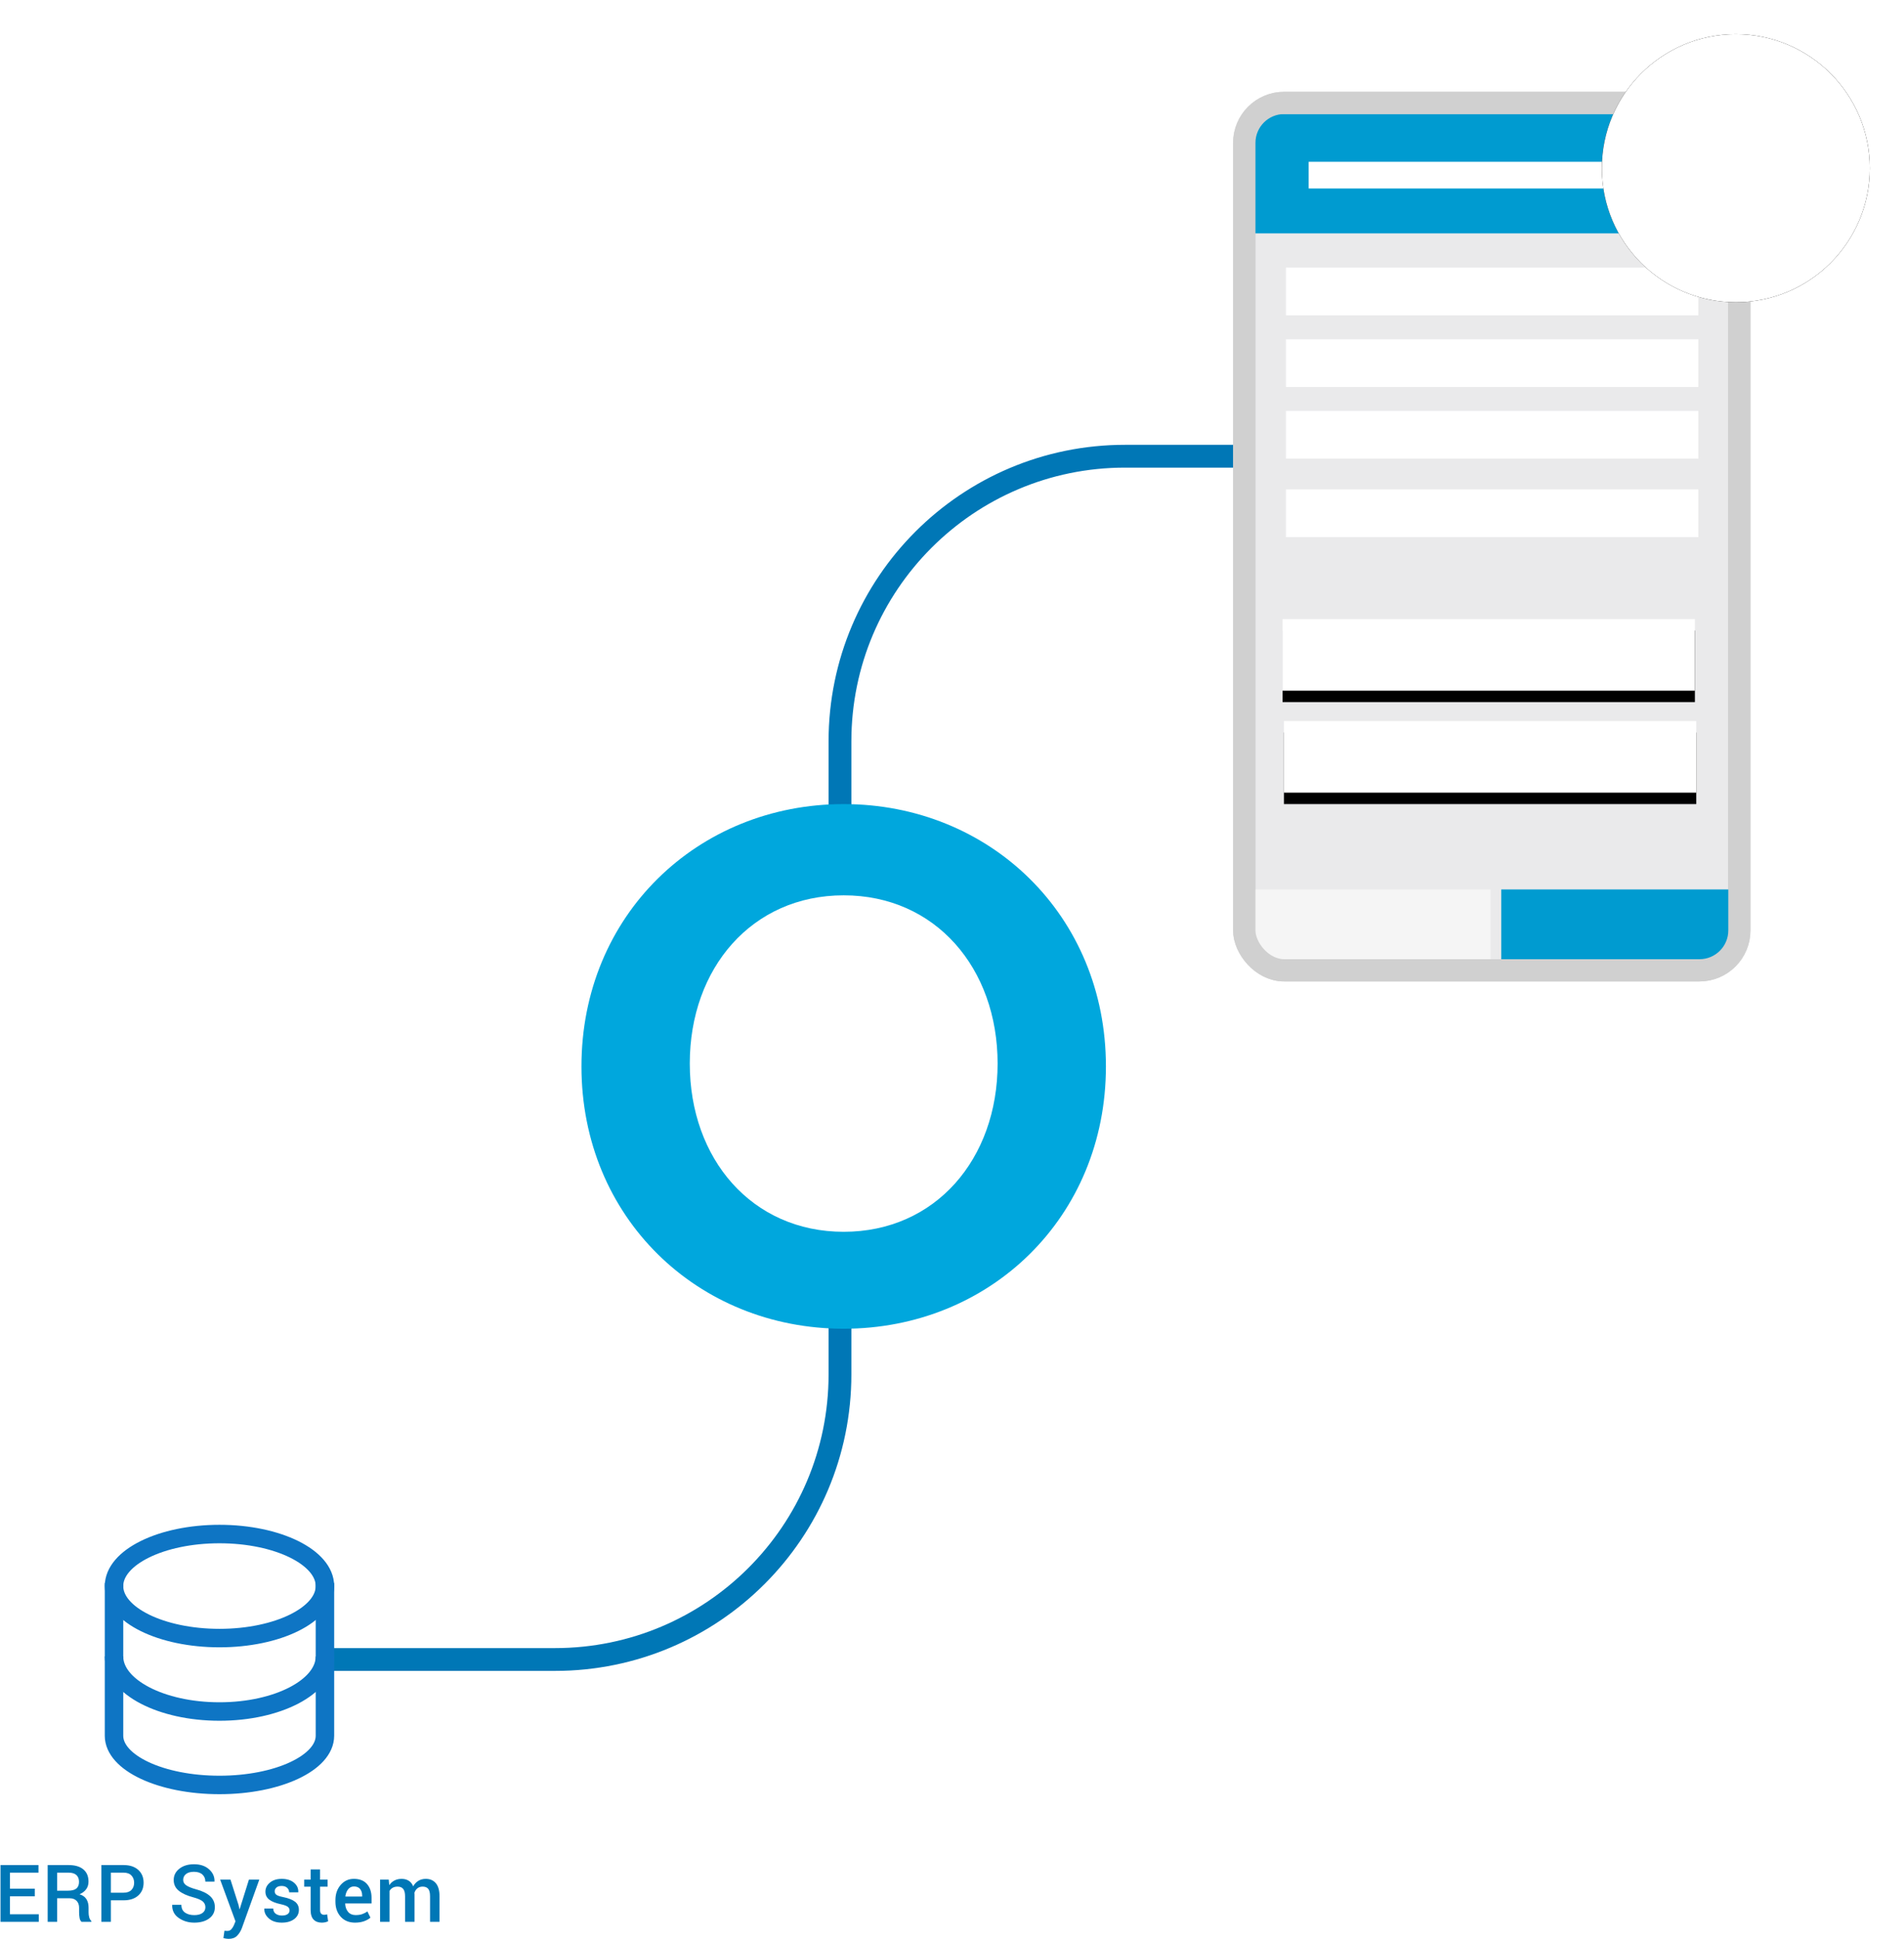 <?xml version="1.0" encoding="UTF-8"?>
<svg width="334px" height="340px" viewBox="0 0 334 340" version="1.1" xmlns="http://www.w3.org/2000/svg" xmlns:xlink="http://www.w3.org/1999/xlink">
    <!-- Generator: Sketch 52.5 (67469) - http://www.bohemiancoding.com/sketch -->
    <title>Group 4</title>
    <desc>Created with Sketch.</desc>
    <defs>
        <rect id="path-1" x="5.986" y="88.562" width="72.334" height="12.553"></rect>
        <filter x="-1.4%" y="-8.0%" width="102.8%" height="131.9%" filterUnits="objectBoundingBox" id="filter-2">
            <feOffset dx="0" dy="2" in="SourceAlpha" result="shadowOffsetOuter1"></feOffset>
            <feColorMatrix values="0 0 0 0 0   0 0 0 0 0.608   0 0 0 0 0.816  0 0 0 1 0" type="matrix" in="shadowOffsetOuter1"></feColorMatrix>
        </filter>
        <rect id="path-3" x="6.225" y="106.445" width="72.334" height="12.553"></rect>
        <filter x="-1.4%" y="-8.0%" width="102.8%" height="131.9%" filterUnits="objectBoundingBox" id="filter-4">
            <feOffset dx="0" dy="2" in="SourceAlpha" result="shadowOffsetOuter1"></feOffset>
            <feColorMatrix values="0 0 0 0 0   0 0 0 0 0.608   0 0 0 0 0.816  0 0 0 1 0" type="matrix" in="shadowOffsetOuter1"></feColorMatrix>
        </filter>
        <circle id="path-5" cx="23.5" cy="23.5" r="23.5"></circle>
        <filter x="-19.1%" y="-19.1%" width="138.3%" height="138.3%" filterUnits="objectBoundingBox" id="filter-6">
            <feOffset dx="0" dy="0" in="SourceAlpha" result="shadowOffsetOuter1"></feOffset>
            <feGaussianBlur stdDeviation="3" in="shadowOffsetOuter1" result="shadowBlurOuter1"></feGaussianBlur>
            <feColorMatrix values="0 0 0 0 0.671   0 0 0 0 0.678   0 0 0 0 0.694  0 0 0 1 0" type="matrix" in="shadowBlurOuter1"></feColorMatrix>
        </filter>
    </defs>
    <g id="A.2-Ontego-GL" stroke="none" stroke-width="1" fill="none" fill-rule="evenodd">
        <g id="A.2.2.3-Offline" transform="translate(-702, -1367)">
            <g id="Group-4" transform="translate(702, 1373)">
                <path d="M57,285 L97.348,285 C124.962,285 147.348,262.614 147.348,235 L147.348,124 C147.348,96.386 169.733,74 197.348,74 L229,74" id="Path-3" stroke="#0077B6" stroke-width="4"></path>
                <g id="Group-13" transform="translate(219, 14)">
                    <g id="Group-12">
                        <g id="Group-11">
                            <rect id="Rectangle-14" stroke="#D0D0D0" stroke-width="3.9" fill="#EAEAEB" x="-0.753" y="-1.95" width="86.845" height="152.1" rx="7.001"></rect>
                            <polygon id="Rectangle" fill="#009BD0" points="0.102 0 84.861 0 84.861 20.922 0.102 20.922"></polygon>
                            <path d="M10.565,10.712 L74.103,10.712" id="Line-3" stroke="#FFFFFF" stroke-width="4.68"></path>
                            <g id="Group-5" transform="translate(0.778, 135.97)">
                                <rect id="Rectangle-10-Copy-2" fill="#F5F5F5" x="9.59232693e-14" y="0" width="41.701" height="12.315"></rect>
                                <rect id="Rectangle" fill="#009BD0" x="43.577" y="0" width="40.149" height="12.315"></rect>
                            </g>
                            <g id="search-bg">
                                <use fill="black" fill-opacity="1" filter="url(#filter-2)" xlink:href="#path-1"></use>
                                <use fill="#FFFFFF" fill-rule="evenodd" xlink:href="#path-1"></use>
                            </g>
                            <rect id="search-bg" fill="#FFFFFF" x="6.585" y="26.928" width="72.334" height="8.365"></rect>
                            <rect id="search-bg" fill="#FFFFFF" x="6.585" y="39.494" width="72.334" height="8.365"></rect>
                            <rect id="search-bg" fill="#FFFFFF" x="6.585" y="52.06" width="72.334" height="8.365"></rect>
                            <rect id="search-bg" fill="#FFFFFF" x="6.585" y="65.823" width="72.334" height="8.365"></rect>
                            <g id="search-bg">
                                <use fill="black" fill-opacity="1" filter="url(#filter-4)" xlink:href="#path-3"></use>
                                <use fill="#FFFFFF" fill-rule="evenodd" xlink:href="#path-3"></use>
                            </g>
                            <rect id="Rectangle-14" stroke="#D0D0D0" stroke-width="3.9" x="-0.716" y="-1.95" width="86.845" height="152.1" rx="7.001"></rect>
                        </g>
                    </g>
                </g>
                <g id="Group-2" transform="translate(281, 0)">
                    <g id="Oval">
                        <use fill="black" fill-opacity="1" filter="url(#filter-6)" xlink:href="#path-5"></use>
                        <use fill="#FFFFFF" fill-rule="evenodd" xlink:href="#path-5"></use>
                    </g>
                </g>
                <path d="M6.103,326.522 L1.748,326.522 L1.748,329.674 L6.8,329.674 L6.8,331 L0.087,331 L0.087,321.047 L6.752,321.047 L6.752,322.38 L1.748,322.38 L1.748,325.189 L6.103,325.189 L6.103,326.522 Z M10.021,326.871 L10.021,331 L8.36,331 L8.36,321.047 L12.038,321.047 C13.15,321.047 14.009,321.298 14.615,321.799 C15.221,322.3 15.524,323.016 15.524,323.945 C15.524,324.46 15.391,324.903 15.124,325.275 C14.857,325.646 14.469,325.944 13.958,326.167 C14.519,326.345 14.922,326.635 15.168,327.039 C15.415,327.442 15.538,327.937 15.538,328.525 L15.538,329.353 C15.538,329.644 15.574,329.929 15.647,330.207 C15.72,330.485 15.843,330.697 16.016,330.843 L16.016,331 L14.307,331 C14.125,330.85 14.007,330.613 13.955,330.289 C13.903,329.965 13.876,329.649 13.876,329.339 L13.876,328.539 C13.876,328.029 13.731,327.623 13.439,327.322 C13.147,327.021 12.746,326.871 12.236,326.871 L10.021,326.871 Z M10.021,325.538 L11.949,325.538 C12.614,325.538 13.099,325.41 13.405,325.155 C13.71,324.9 13.863,324.51 13.863,323.986 C13.863,323.485 13.712,323.092 13.412,322.807 C13.111,322.522 12.653,322.38 12.038,322.38 L10.021,322.38 L10.021,325.538 Z M19.449,327.227 L19.449,331 L17.788,331 L17.788,321.047 L21.678,321.047 C22.776,321.047 23.636,321.331 24.258,321.898 C24.88,322.465 25.191,323.212 25.191,324.137 C25.191,325.071 24.88,325.819 24.258,326.382 C23.636,326.945 22.776,327.227 21.678,327.227 L19.449,327.227 Z M19.449,325.894 L21.678,325.894 C22.293,325.894 22.755,325.729 23.065,325.401 C23.375,325.073 23.53,324.656 23.53,324.15 C23.53,323.645 23.375,323.223 23.065,322.886 C22.755,322.549 22.293,322.38 21.678,322.38 L19.449,322.38 L19.449,325.894 Z M36.029,328.443 C36.029,328.029 35.875,327.689 35.568,327.425 C35.26,327.16 34.717,326.924 33.937,326.714 C32.825,326.422 31.97,326.036 31.371,325.555 C30.771,325.074 30.472,324.444 30.472,323.665 C30.472,322.863 30.803,322.202 31.466,321.683 C32.129,321.163 32.985,320.903 34.033,320.903 C35.127,320.903 36.005,321.197 36.668,321.785 C37.331,322.373 37.652,323.079 37.629,323.904 L37.615,323.945 L36.022,323.945 C36.022,323.435 35.849,323.021 35.503,322.705 C35.156,322.388 34.662,322.229 34.019,322.229 C33.413,322.229 32.947,322.362 32.621,322.626 C32.296,322.89 32.133,323.232 32.133,323.651 C32.133,324.03 32.309,324.344 32.662,324.595 C33.016,324.845 33.6,325.082 34.416,325.306 C35.487,325.593 36.3,325.989 36.856,326.495 C37.412,327.001 37.69,327.646 37.69,328.43 C37.69,329.259 37.359,329.919 36.696,330.409 C36.033,330.899 35.161,331.144 34.081,331.144 C33.042,331.144 32.13,330.869 31.347,330.32 C30.563,329.771 30.182,329.018 30.205,328.061 L30.219,328.02 L31.818,328.02 C31.818,328.626 32.028,329.078 32.447,329.376 C32.866,329.675 33.411,329.824 34.081,329.824 C34.696,329.824 35.175,329.7 35.517,329.452 C35.858,329.203 36.029,328.867 36.029,328.443 Z M41.841,328.033 L42.005,328.771 L42.046,328.771 L43.666,323.604 L45.485,323.604 L42.422,332.121 C42.226,332.636 41.951,333.076 41.595,333.44 C41.24,333.805 40.736,333.987 40.084,333.987 C39.948,333.987 39.801,333.974 39.643,333.946 C39.486,333.919 39.335,333.887 39.189,333.851 L39.373,332.565 C39.433,332.57 39.517,332.577 39.626,332.586 C39.736,332.595 39.818,332.6 39.872,332.6 C40.173,332.6 40.414,332.497 40.594,332.292 C40.774,332.087 40.921,331.85 41.035,331.581 L41.308,330.911 L38.621,323.604 L40.433,323.604 L41.841,328.033 Z M50.798,328.99 C50.798,328.735 50.688,328.523 50.47,328.354 C50.251,328.186 49.843,328.038 49.246,327.91 C48.362,327.723 47.693,327.458 47.24,327.114 C46.786,326.77 46.559,326.301 46.559,325.709 C46.559,325.089 46.821,324.561 47.346,324.123 C47.87,323.686 48.56,323.467 49.417,323.467 C50.319,323.467 51.036,323.689 51.567,324.133 C52.098,324.578 52.352,325.128 52.329,325.784 L52.315,325.825 L50.723,325.825 C50.723,325.52 50.606,325.258 50.374,325.039 C50.141,324.82 49.822,324.711 49.417,324.711 C49.016,324.711 48.71,324.801 48.501,324.981 C48.291,325.161 48.186,325.381 48.186,325.641 C48.186,325.9 48.285,326.107 48.484,326.259 C48.682,326.412 49.084,326.548 49.69,326.666 C50.62,326.857 51.309,327.127 51.758,327.476 C52.207,327.825 52.431,328.3 52.431,328.901 C52.431,329.567 52.157,330.107 51.608,330.521 C51.059,330.936 50.335,331.144 49.437,331.144 C48.476,331.144 47.717,330.897 47.161,330.405 C46.605,329.913 46.341,329.348 46.368,328.71 L46.382,328.669 L47.927,328.669 C47.945,329.097 48.1,329.41 48.391,329.605 C48.683,329.801 49.039,329.899 49.458,329.899 C49.886,329.899 50.217,329.817 50.449,329.653 C50.681,329.489 50.798,329.268 50.798,328.99 Z M56.145,321.806 L56.145,323.604 L57.471,323.604 L57.471,324.834 L56.145,324.834 L56.145,328.922 C56.145,329.227 56.211,329.445 56.343,329.575 C56.475,329.705 56.651,329.77 56.869,329.77 C56.961,329.77 57.049,329.762 57.136,329.746 C57.223,329.73 57.305,329.708 57.382,329.681 L57.56,330.897 C57.419,330.975 57.25,331.035 57.054,331.079 C56.858,331.122 56.655,331.144 56.446,331.144 C55.835,331.144 55.356,330.965 55.01,330.607 C54.664,330.249 54.491,329.688 54.491,328.922 L54.491,324.834 L53.363,324.834 L53.363,323.604 L54.491,323.604 L54.491,321.806 L56.145,321.806 Z M62.278,331.144 C61.23,331.144 60.395,330.801 59.773,330.115 C59.151,329.429 58.84,328.548 58.84,327.473 L58.84,327.199 C58.84,326.124 59.148,325.232 59.766,324.523 C60.383,323.814 61.157,323.462 62.087,323.467 C63.085,323.467 63.849,323.769 64.38,324.373 C64.911,324.976 65.177,325.786 65.177,326.803 L65.177,327.78 L60.562,327.78 L60.549,327.814 C60.576,328.402 60.748,328.883 61.065,329.257 C61.381,329.631 61.82,329.817 62.381,329.817 C62.827,329.817 63.21,329.763 63.529,329.653 C63.848,329.544 64.156,329.387 64.452,329.182 L64.985,330.269 C64.707,330.515 64.338,330.722 63.878,330.891 C63.417,331.059 62.884,331.144 62.278,331.144 Z M62.087,324.8 C61.677,324.8 61.339,324.963 61.075,325.289 C60.811,325.614 60.647,326.028 60.583,326.529 L60.596,326.563 L63.529,326.563 L63.529,326.393 C63.529,325.923 63.409,325.54 63.17,325.244 C62.931,324.948 62.57,324.8 62.087,324.8 Z M68.193,323.604 L68.282,324.567 C68.523,324.216 68.826,323.945 69.191,323.754 C69.555,323.562 69.977,323.467 70.455,323.467 C70.938,323.467 71.353,323.576 71.699,323.795 C72.046,324.014 72.306,324.342 72.479,324.779 C72.707,324.369 73.007,324.048 73.381,323.815 C73.755,323.583 74.192,323.467 74.694,323.467 C75.436,323.467 76.023,323.721 76.454,324.229 C76.885,324.737 77.1,325.508 77.1,326.543 L77.1,331 L75.439,331 L75.439,326.536 C75.439,325.907 75.331,325.465 75.114,325.21 C74.898,324.955 74.573,324.827 74.14,324.827 C73.784,324.827 73.484,324.923 73.238,325.114 C72.991,325.306 72.814,325.563 72.704,325.887 C72.704,325.955 72.707,326.014 72.711,326.064 C72.716,326.115 72.718,326.162 72.718,326.208 L72.718,331 L71.057,331 L71.057,326.536 C71.057,325.93 70.946,325.494 70.725,325.227 C70.504,324.96 70.18,324.827 69.751,324.827 C69.414,324.827 69.128,324.892 68.893,325.022 C68.659,325.152 68.473,325.335 68.336,325.572 L68.336,331 L66.675,331 L66.675,323.604 L68.193,323.604 Z" id="ERP-System" fill="#0077B6"></path>
                <g id="Group-4-Copy-2" transform="translate(20, 263)">
                    <path d="M0,4.293 L0,34.323 C0,39.668 8.283,44 18.5,44 C28.717,44 37,39.668 37,34.323 L37,4.293" id="Fill-1"></path>
                    <path d="M0,8.585 L0,35.369 C0,40.136 8.283,44 18.5,44 C28.717,44 37,40.136 37,35.369 L37,8.585" id="Stroke-3" stroke="#0E75C4" stroke-width="3.24"></path>
                    <path d="M37,9.122 C37,14.16 28.717,18.244 18.5,18.244 C8.283,18.244 0,14.16 0,9.122 C0,4.084 8.283,0 18.5,0 C28.717,0 37,4.084 37,9.122" id="Path"></path>
                    <path d="M37,9.122 C37,14.16 28.717,18.244 18.5,18.244 C8.283,18.244 0,14.16 0,9.122 C0,4.084 8.283,0 18.5,0 C28.717,0 37,4.084 37,9.122 Z" id="Path" stroke="#0E75C4" stroke-width="3.24"></path>
                    <path d="M37,21.463 C37,26.798 28.717,31.122 18.5,31.122 C8.283,31.122 0,26.798 0,21.463" id="Path" stroke="#0E75C4" stroke-width="3.24"></path>
                </g>
                <g id="Group-8" transform="translate(102, 135)">
                    <path d="M45.999,92 C71.615,92 92,72.496 92,46 C92,19.508 71.615,0 45.999,0 C20.383,0 0,19.508 0,46 C0,72.496 20.383,92 45.999,92" id="Path" fill="#00A7DD"></path>
                    <path d="M46,16 C62.098,16 73,28.773 73,45.498 C73,62.225 62.098,75 46,75 C29.906,75 19,62.225 19,45.498 C19,28.773 29.906,16 46,16" id="Path" fill="#FFFFFF"></path>
                </g>
            </g>
        </g>
    </g>
</svg>